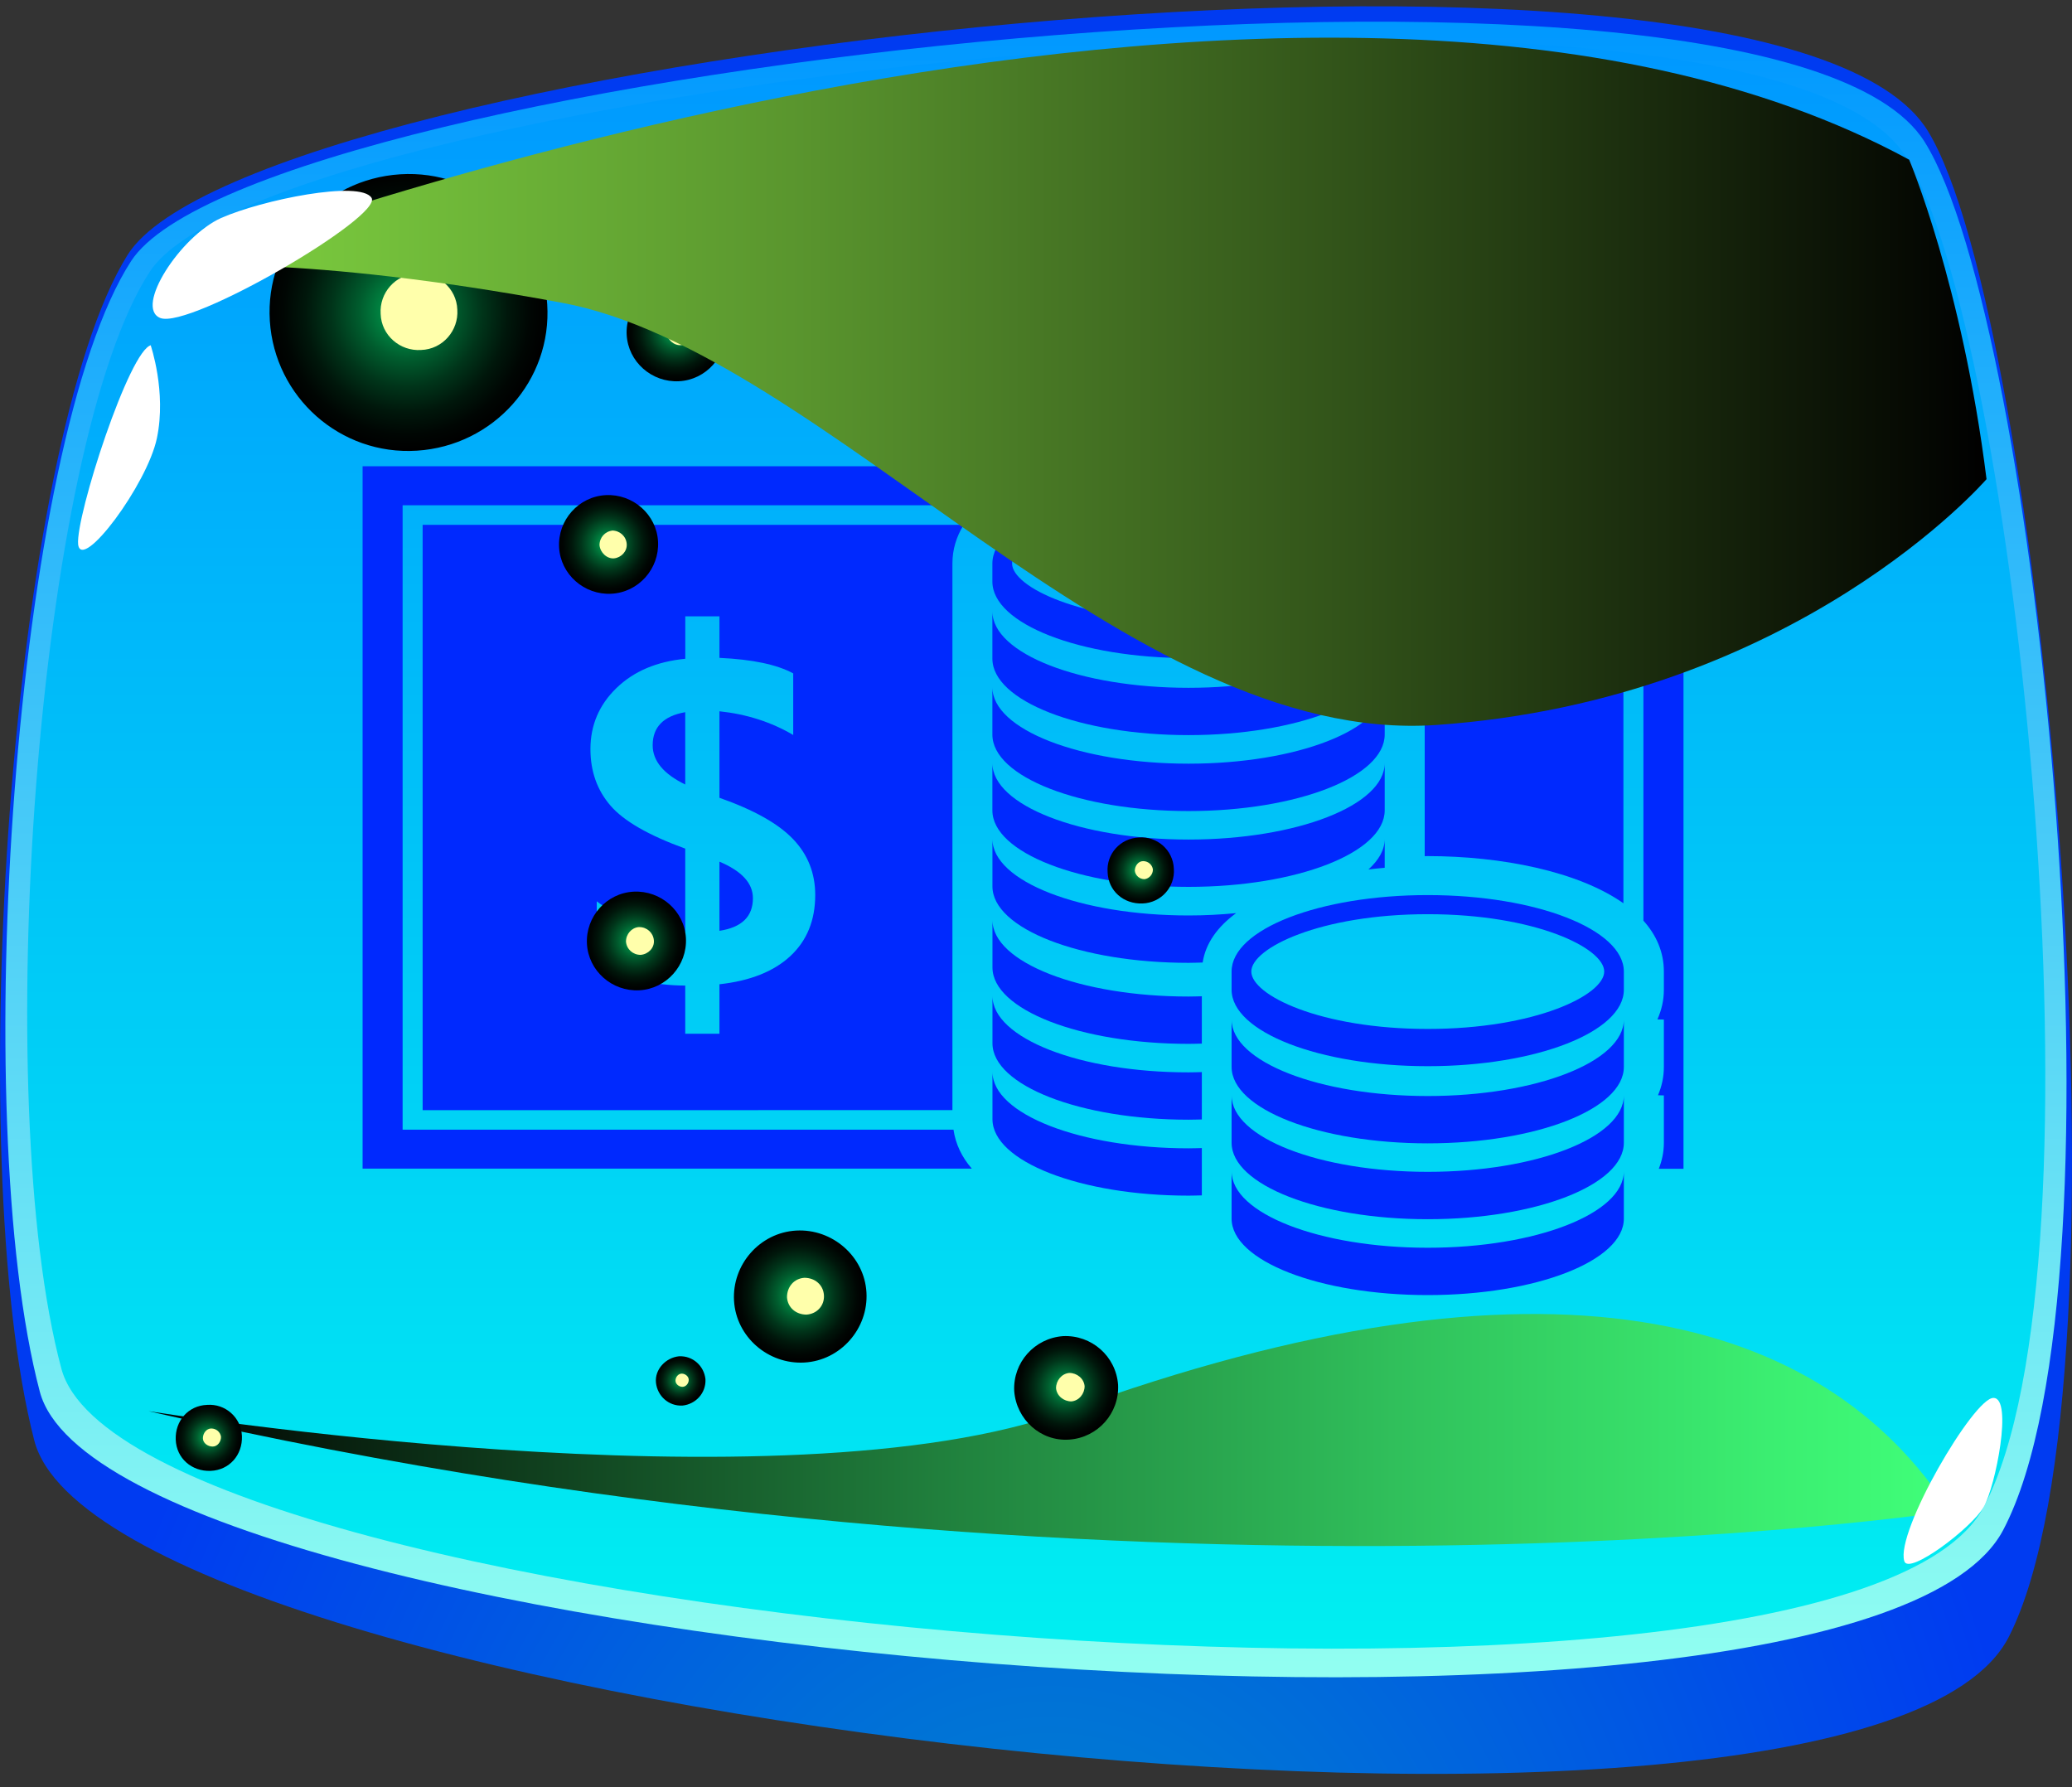 <svg width="80" height="69" viewBox="0 0 80 69" fill="none" xmlns="http://www.w3.org/2000/svg">
<rect x="0" y="0" width="80" height="69" fill="#333333" stroke="none"/>
<path d="M1.322 55.607C4.04 66.224 71.937 74.214 77.561 63.194C82.674 53.167 78.826 12.225 74.44 5.066C68.492 -4.693 9.745 2.144 4.928 9.839C0.434 16.998 -1.504 44.614 1.322 55.607Z" fill="url(#paint0_radial_426_7642)"/>
<path d="M1.537 53.73C4.255 63.972 71.749 69.71 77.346 59.066C82.432 49.386 78.665 12.386 74.305 5.469C68.385 -3.916 9.853 2.68 5.062 10.08C0.568 16.998 -1.262 43.112 1.537 53.73Z" fill="url(#paint1_linear_426_7642)"/>
<path d="M2.371 52.845C5.035 62.792 71.103 68.503 76.592 58.181C81.571 48.797 77.83 12.735 73.578 6.032C67.766 -3.111 10.498 3.297 5.789 10.482C1.402 17.186 -0.401 42.523 2.371 52.845Z" fill="url(#paint2_linear_426_7642)"/>
<path d="M51.043 18C52.217 18.36 53.223 18.859 53.929 19.506H63.452V35.544C63.952 36.101 64.242 36.755 64.242 37.512V38.215C64.242 38.624 64.15 39.003 63.993 39.356L64.242 39.363V41.19C64.242 41.583 64.16 41.947 64.015 42.285L64.242 42.292V44.12C64.242 44.478 64.169 44.811 64.046 45.124H65V18H51.043Z" fill="#0029FE"/>
<path d="M40.739 18H14V45.117H37.521C37.138 44.676 36.896 44.175 36.814 43.613H15.545V19.508H37.848C38.557 18.859 39.566 18.361 40.739 18Z" fill="#0029FE"/>
<path d="M53.463 23.603C53.463 25.234 50.073 26.555 45.891 26.555C41.706 26.555 38.316 25.234 38.316 23.603V25.429C38.316 27.06 41.701 28.381 45.891 28.381C50.07 28.381 53.463 27.06 53.463 25.429V23.603Z" fill="#0029FE"/>
<path d="M53.463 26.534C53.463 28.165 50.073 29.484 45.891 29.484C41.706 29.484 38.316 28.165 38.316 26.534V28.361C38.316 29.992 41.701 31.313 45.891 31.313C50.07 31.313 53.463 29.992 53.463 28.361V26.534Z" fill="#0029FE"/>
<path d="M53.463 29.461C53.463 31.092 50.073 32.413 45.891 32.413C41.706 32.413 38.316 31.092 38.316 29.461V31.288C38.316 32.919 41.701 34.24 45.891 34.24C50.07 34.24 53.463 32.921 53.463 31.288V29.461Z" fill="#0029FE"/>
<path d="M53.463 21.754C53.463 20.123 50.073 18.802 45.891 18.802C41.706 18.802 38.316 20.123 38.316 21.754V22.455C38.316 24.086 41.701 25.407 45.891 25.407C50.07 25.407 53.463 24.087 53.463 22.455V21.754ZM45.892 23.969C41.73 23.969 39.076 22.658 39.076 21.754C39.076 20.851 41.73 19.539 45.892 19.539C50.053 19.539 52.704 20.851 52.704 21.754C52.704 22.658 50.051 23.969 45.892 23.969Z" fill="#0029FE"/>
<path d="M53.463 33.503V32.392C53.463 32.809 53.236 33.205 52.835 33.568C53.043 33.543 53.252 33.52 53.463 33.503Z" fill="#0029FE"/>
<path d="M45.892 35.344C41.708 35.344 38.318 34.024 38.318 32.393V34.221C38.318 35.851 41.703 37.173 45.892 37.173C46.073 37.173 46.256 37.164 46.435 37.161C46.548 36.416 47.014 35.776 47.727 35.254C47.139 35.31 46.526 35.344 45.892 35.344Z" fill="#0029FE"/>
<path d="M38.319 35.522V37.351C38.319 38.98 41.706 40.301 45.892 40.301C46.066 40.301 46.232 40.295 46.403 40.291C46.403 39.471 46.403 38.809 46.403 38.464C46.232 38.467 46.066 38.474 45.892 38.474C41.706 38.474 38.319 37.154 38.319 35.522Z" fill="#0029FE"/>
<path d="M38.319 38.449V40.278C38.319 41.907 41.706 43.229 45.892 43.229C46.066 43.229 46.232 43.222 46.403 43.219C46.403 42.608 46.403 41.987 46.403 41.391C46.232 41.395 46.066 41.401 45.892 41.401C41.706 41.405 38.319 40.083 38.319 38.449Z" fill="#0029FE"/>
<path d="M38.319 41.38V43.209C38.319 44.838 41.706 46.161 45.892 46.161C46.066 46.161 46.232 46.154 46.403 46.151C46.403 45.67 46.403 45.034 46.403 44.324C46.232 44.327 46.066 44.334 45.892 44.334C41.706 44.332 38.319 43.012 38.319 41.38Z" fill="#0029FE"/>
<path d="M55.124 42.315C50.944 42.315 47.552 40.994 47.552 39.363V41.19C47.552 42.821 50.942 44.142 55.124 44.142C59.309 44.142 62.697 42.821 62.697 41.19V39.363C62.695 40.994 59.309 42.315 55.124 42.315Z" fill="#0029FE"/>
<path d="M55.124 45.242C50.944 45.242 47.552 43.922 47.552 42.29V44.119C47.552 45.748 50.942 47.071 55.124 47.071C59.309 47.071 62.697 45.748 62.697 44.119V42.29C62.695 43.921 59.309 45.242 55.124 45.242Z" fill="#0029FE"/>
<path d="M55.124 48.173C50.944 48.173 47.552 46.85 47.552 45.221V47.048C47.552 48.677 50.942 50 55.124 50C59.309 50 62.697 48.677 62.697 47.048V45.221C62.695 46.85 59.309 48.173 55.124 48.173Z" fill="#0029FE"/>
<path d="M55.124 34.557C50.944 34.557 47.552 35.878 47.552 37.507V38.211C47.552 39.84 50.942 41.163 55.124 41.163C59.309 41.163 62.697 39.844 62.697 38.211V37.511C62.695 35.878 59.309 34.557 55.124 34.557ZM55.124 39.725C50.962 39.725 48.313 38.413 48.313 37.509C48.313 36.605 50.968 35.295 55.124 35.295C59.286 35.295 61.939 36.605 61.939 37.509C61.939 38.413 59.285 39.725 55.124 39.725Z" fill="#0029FE"/>
<path d="M36.773 42.859V21.754C36.773 21.202 36.932 20.708 37.208 20.263H16.318V42.861L36.773 42.859ZM23.8 26.565C24.47 25.916 25.356 25.54 26.459 25.434V23.795H27.778V25.399C29.05 25.457 29.999 25.657 30.626 25.998V28.376C29.782 27.878 28.831 27.572 27.778 27.461V30.801C29.098 31.265 30.043 31.794 30.617 32.392C31.189 32.987 31.476 33.71 31.476 34.555C31.476 35.529 31.155 36.317 30.516 36.911C29.878 37.505 28.965 37.87 27.778 38V39.91H26.457V38.051C25.233 38.045 24.096 37.775 23.041 37.243V34.798C23.391 35.074 23.912 35.331 24.605 35.565C25.296 35.801 25.916 35.936 26.457 35.971V32.763C25.048 32.252 24.082 31.698 23.57 31.102C23.055 30.506 22.797 29.779 22.797 28.92C22.797 28 23.131 27.213 23.8 26.565Z" fill="#0029FE"/>
<path d="M55.124 33.052C57.96 33.052 60.925 33.638 62.68 34.873V20.262H54.575C54.851 20.708 55.008 21.202 55.008 21.753V33.054C55.046 33.056 55.087 33.052 55.124 33.052Z" fill="#0029FE"/>
<path d="M26.457 30.288V27.496C25.62 27.642 25.2 28.068 25.2 28.772C25.2 29.378 25.62 29.88 26.457 30.288Z" fill="#0029FE"/>
<path d="M29.07 34.676C29.07 34.099 28.64 33.631 27.778 33.267V35.936C28.64 35.805 29.07 35.387 29.07 34.676Z" fill="#0029FE"/>
<path style="mix-blend-mode:screen" d="M75.274 58.342C75.274 58.342 43.518 63.195 5.735 54.481C5.735 54.481 30.278 58.449 41.177 54.481C59.719 47.724 70.403 50.754 75.274 58.342Z" fill="url(#paint3_linear_426_7642)"/>
<path style="mix-blend-mode:screen" d="M23.389 19.116C24.439 19.062 25.354 19.867 25.407 20.912C25.461 21.958 24.654 22.87 23.604 22.923C22.555 22.977 21.64 22.172 21.586 21.127C21.532 20.081 22.34 19.17 23.389 19.116Z" fill="url(#paint4_radial_426_7642)"/>
<path d="M23.631 20.483C23.927 20.483 24.17 20.698 24.197 20.993C24.223 21.288 23.981 21.529 23.712 21.556C23.443 21.583 23.174 21.341 23.147 21.046C23.147 20.752 23.362 20.51 23.658 20.483H23.631Z" fill="#FFFFAB"/>
<path style="mix-blend-mode:screen" d="M25.999 10.912C27.049 10.858 27.964 11.662 28.018 12.708C28.072 13.754 27.264 14.665 26.215 14.719C25.165 14.772 24.25 13.968 24.196 12.922C24.143 11.877 24.95 10.965 25.999 10.912Z" fill="url(#paint5_radial_426_7642)"/>
<path d="M26.215 12.279C26.511 12.279 26.753 12.493 26.78 12.761C26.78 13.056 26.565 13.298 26.296 13.325C26.026 13.351 25.757 13.11 25.73 12.842C25.73 12.547 25.946 12.306 26.242 12.279H26.215Z" fill="#FFFFAB"/>
<path style="mix-blend-mode:screen" d="M24.465 34.425C25.515 34.372 26.43 35.176 26.484 36.222C26.537 37.268 25.73 38.179 24.681 38.233C23.631 38.286 22.716 37.482 22.662 36.436C22.608 35.391 23.416 34.479 24.465 34.425Z" fill="url(#paint6_radial_426_7642)"/>
<path d="M24.681 35.793C24.977 35.793 25.219 36.008 25.246 36.302C25.273 36.597 25.031 36.839 24.735 36.865C24.439 36.865 24.196 36.651 24.169 36.356C24.169 36.061 24.385 35.82 24.654 35.793H24.681Z" fill="#FFFFAB"/>
<path style="mix-blend-mode:screen" d="M15.45 6.729C18.41 6.541 20.94 8.793 21.128 11.743C21.317 14.692 19.056 17.212 16.096 17.4C13.136 17.588 10.606 15.335 10.418 12.386C10.229 9.437 12.49 6.917 15.45 6.729Z" fill="url(#paint7_radial_426_7642)"/>
<path d="M16.096 10.563C16.903 10.509 17.63 11.126 17.657 11.957C17.711 12.761 17.092 13.485 16.258 13.512C15.45 13.566 14.723 12.949 14.697 12.118C14.643 11.314 15.262 10.59 16.096 10.563Z" fill="#FFFFAB"/>
<path style="mix-blend-mode:screen" d="M30.736 47.51C32.135 47.429 33.373 48.502 33.454 49.896C33.535 51.29 32.458 52.524 31.059 52.604C29.659 52.684 28.421 51.612 28.341 50.218C28.26 48.824 29.336 47.59 30.736 47.51Z" fill="url(#paint8_radial_426_7642)"/>
<path d="M31.058 49.333C31.462 49.333 31.785 49.601 31.812 50.003C31.839 50.406 31.543 50.727 31.139 50.754C30.736 50.754 30.413 50.486 30.386 50.084C30.386 49.682 30.655 49.36 31.058 49.333Z" fill="#FFFFAB"/>
<path style="mix-blend-mode:screen" d="M7.996 54.239C8.695 54.186 9.314 54.722 9.341 55.446C9.368 56.17 8.857 56.76 8.13 56.787C7.404 56.813 6.812 56.304 6.785 55.58C6.758 54.856 7.269 54.266 7.996 54.239Z" fill="url(#paint9_radial_426_7642)"/>
<path d="M8.157 55.151C8.346 55.151 8.507 55.285 8.534 55.473C8.534 55.661 8.4 55.848 8.211 55.848C8.023 55.848 7.834 55.714 7.834 55.526C7.834 55.339 7.969 55.151 8.157 55.151Z" fill="#FFFFAB"/>
<path style="mix-blend-mode:screen" d="M43.976 32.334C44.676 32.281 45.295 32.817 45.322 33.541C45.375 34.238 44.837 34.855 44.111 34.881C43.384 34.908 42.792 34.399 42.765 33.675C42.711 32.978 43.249 32.361 43.976 32.334Z" fill="url(#paint10_radial_426_7642)"/>
<path d="M44.137 33.246C44.326 33.246 44.487 33.38 44.514 33.568C44.514 33.755 44.38 33.916 44.191 33.943C44.003 33.943 43.841 33.809 43.815 33.621C43.815 33.433 43.949 33.246 44.137 33.246Z" fill="#FFFFAB"/>
<path style="mix-blend-mode:screen" d="M26.215 52.363C26.753 52.336 27.184 52.738 27.238 53.248C27.264 53.784 26.861 54.213 26.349 54.266C25.811 54.293 25.381 53.891 25.327 53.382C25.273 52.872 25.704 52.416 26.215 52.363Z" fill="url(#paint11_radial_426_7642)"/>
<path d="M26.323 53.033C26.457 53.033 26.592 53.14 26.592 53.274C26.592 53.408 26.484 53.542 26.35 53.542C26.215 53.542 26.081 53.435 26.081 53.301C26.081 53.167 26.188 53.033 26.323 53.033Z" fill="#FFFFAB"/>
<path style="mix-blend-mode:screen" d="M41.043 51.585C42.146 51.532 43.088 52.363 43.169 53.462C43.223 54.561 42.389 55.5 41.285 55.58C40.182 55.66 39.24 54.803 39.159 53.703C39.105 52.604 39.94 51.666 41.043 51.585Z" fill="url(#paint12_radial_426_7642)"/>
<path d="M41.285 53.006C41.581 53.006 41.85 53.221 41.877 53.516C41.877 53.81 41.662 54.079 41.366 54.105C41.07 54.105 40.801 53.891 40.774 53.596C40.774 53.301 40.989 53.033 41.285 53.006Z" fill="#FFFFAB"/>
<path d="M73.525 60.272C73.175 59.146 76.216 53.944 76.969 53.971C77.723 53.971 77.05 57.376 76.592 58.181C76.135 58.985 73.686 60.835 73.525 60.272Z" fill="white"/>
<path style="mix-blend-mode:screen" d="M6.731 10.295C6.731 10.295 50.462 -6.463 73.713 6.166C73.713 6.166 75.758 10.965 76.7 18.499C76.7 18.499 69.353 27.025 55.44 27.991C43.465 28.795 31.812 13.566 21.694 11.689C11.602 9.812 6.731 10.295 6.731 10.295Z" fill="url(#paint13_linear_426_7642)"/>
<path d="M5.843 13.325C5.009 13.459 2.91 19.947 3.017 21.02C3.152 22.092 5.681 18.714 6.058 16.917C6.435 15.121 5.816 13.325 5.816 13.325H5.843Z" fill="white"/>
<path d="M6.193 12.279C5.17 11.877 6.973 9.115 8.534 8.418C10.095 7.721 13.916 6.943 14.347 7.64C14.777 8.364 7.35 12.708 6.193 12.279Z" fill="white"/>
<defs>
<radialGradient id="paint0_radial_426_7642" cx="0" cy="0" r="1" gradientUnits="userSpaceOnUse" gradientTransform="translate(40.511 81.015) scale(38.696 48.736)">
<stop stop-color="#008CCA"/>
<stop offset="1" stop-color="#003BF1"/>
</radialGradient>
<linearGradient id="paint1_linear_426_7642" x1="40.02" y1="64.776" x2="40.02" y2="0.83" gradientUnits="userSpaceOnUse">
<stop stop-color="#92FFF1"/>
<stop offset="1" stop-color="#0098FF"/>
</linearGradient>
<linearGradient id="paint2_linear_426_7642" x1="40.02" y1="63.651" x2="40.02" y2="1.5" gradientUnits="userSpaceOnUse">
<stop stop-color="#00EFF1"/>
<stop offset="1" stop-color="#0098FF"/>
</linearGradient>
<linearGradient id="paint3_linear_426_7642" x1="75.274" y1="55.231" x2="5.735" y2="55.231" gradientUnits="userSpaceOnUse">
<stop stop-color="#40FF79"/>
<stop offset="0.1" stop-color="#3BEE71"/>
<stop offset="0.29" stop-color="#31C45D"/>
<stop offset="0.56" stop-color="#20803D"/>
<stop offset="0.88" stop-color="#092411"/>
<stop offset="1"/>
</linearGradient>
<radialGradient id="paint4_radial_426_7642" cx="0" cy="0" r="1" gradientUnits="userSpaceOnUse" gradientTransform="translate(23.466 20.994) rotate(-93.433) scale(1.904 1.911)">
<stop stop-color="#00B359"/>
<stop offset="0.13" stop-color="#009148"/>
<stop offset="0.34" stop-color="#005D2E"/>
<stop offset="0.54" stop-color="#00351A"/>
<stop offset="0.73" stop-color="#00170B"/>
<stop offset="0.89" stop-color="#000603"/>
<stop offset="1"/>
</radialGradient>
<radialGradient id="paint5_radial_426_7642" cx="0" cy="0" r="1" gradientUnits="userSpaceOnUse" gradientTransform="translate(26.076 12.808) rotate(-93.433) scale(1.904 1.911)">
<stop stop-color="#00B359"/>
<stop offset="0.13" stop-color="#009148"/>
<stop offset="0.34" stop-color="#005D2E"/>
<stop offset="0.54" stop-color="#00351A"/>
<stop offset="0.73" stop-color="#00170B"/>
<stop offset="0.89" stop-color="#000603"/>
<stop offset="1"/>
</radialGradient>
<radialGradient id="paint6_radial_426_7642" cx="0" cy="0" r="1" gradientUnits="userSpaceOnUse" gradientTransform="translate(24.52 36.322) rotate(-93.433) scale(1.904 1.911)">
<stop stop-color="#00B359"/>
<stop offset="0.13" stop-color="#009148"/>
<stop offset="0.34" stop-color="#005D2E"/>
<stop offset="0.54" stop-color="#00351A"/>
<stop offset="0.73" stop-color="#00170B"/>
<stop offset="0.89" stop-color="#000603"/>
<stop offset="1"/>
</radialGradient>
<radialGradient id="paint7_radial_426_7642" cx="0" cy="0" r="1" gradientUnits="userSpaceOnUse" gradientTransform="translate(15.704 12.029) rotate(-93.433) scale(5.336 5.355)">
<stop stop-color="#00B359"/>
<stop offset="0.13" stop-color="#009148"/>
<stop offset="0.34" stop-color="#005D2E"/>
<stop offset="0.54" stop-color="#00351A"/>
<stop offset="0.73" stop-color="#00170B"/>
<stop offset="0.89" stop-color="#000603"/>
<stop offset="1"/>
</radialGradient>
<radialGradient id="paint8_radial_426_7642" cx="0" cy="0" r="1" gradientUnits="userSpaceOnUse" gradientTransform="translate(30.842 50.02) rotate(-93.433) scale(2.547 2.557)">
<stop stop-color="#00B359"/>
<stop offset="0.13" stop-color="#009148"/>
<stop offset="0.34" stop-color="#005D2E"/>
<stop offset="0.54" stop-color="#00351A"/>
<stop offset="0.73" stop-color="#00170B"/>
<stop offset="0.89" stop-color="#000603"/>
<stop offset="1"/>
</radialGradient>
<radialGradient id="paint9_radial_426_7642" cx="0" cy="0" r="1" gradientUnits="userSpaceOnUse" gradientTransform="translate(8.039 55.488) rotate(-93.433) scale(1.287 1.292)">
<stop stop-color="#00B359"/>
<stop offset="0.13" stop-color="#009148"/>
<stop offset="0.34" stop-color="#005D2E"/>
<stop offset="0.54" stop-color="#00351A"/>
<stop offset="0.73" stop-color="#00170B"/>
<stop offset="0.89" stop-color="#000603"/>
<stop offset="1"/>
</radialGradient>
<radialGradient id="paint10_radial_426_7642" cx="0" cy="0" r="1" gradientUnits="userSpaceOnUse" gradientTransform="translate(44.011 33.604) rotate(-93.433) scale(1.287 1.292)">
<stop stop-color="#00B359"/>
<stop offset="0.13" stop-color="#009148"/>
<stop offset="0.34" stop-color="#005D2E"/>
<stop offset="0.54" stop-color="#00351A"/>
<stop offset="0.73" stop-color="#00170B"/>
<stop offset="0.89" stop-color="#000603"/>
<stop offset="1"/>
</radialGradient>
<radialGradient id="paint11_radial_426_7642" cx="0" cy="0" r="1" gradientUnits="userSpaceOnUse" gradientTransform="translate(26.24 53.303) rotate(-93.433) scale(0.938 0.942)">
<stop stop-color="#00B359"/>
<stop offset="0.13" stop-color="#009148"/>
<stop offset="0.34" stop-color="#005D2E"/>
<stop offset="0.54" stop-color="#00351A"/>
<stop offset="0.73" stop-color="#00170B"/>
<stop offset="0.89" stop-color="#000603"/>
<stop offset="1"/>
</radialGradient>
<radialGradient id="paint12_radial_426_7642" cx="0" cy="0" r="1" gradientUnits="userSpaceOnUse" gradientTransform="translate(41.136 53.544) rotate(-93.433) scale(1.984 1.991)">
<stop stop-color="#00B359"/>
<stop offset="0.13" stop-color="#009148"/>
<stop offset="0.34" stop-color="#005D2E"/>
<stop offset="0.54" stop-color="#00351A"/>
<stop offset="0.73" stop-color="#00170B"/>
<stop offset="0.89" stop-color="#000603"/>
<stop offset="1"/>
</radialGradient>
<linearGradient id="paint13_linear_426_7642" x1="6.731" y1="14.745" x2="76.7" y2="14.745" gradientUnits="userSpaceOnUse">
<stop stop-color="#7ED140"/>
<stop offset="0.11" stop-color="#74C03B"/>
<stop offset="0.34" stop-color="#5A962E"/>
<stop offset="0.65" stop-color="#315219"/>
<stop offset="1"/>
</linearGradient>
</defs>
</svg>
